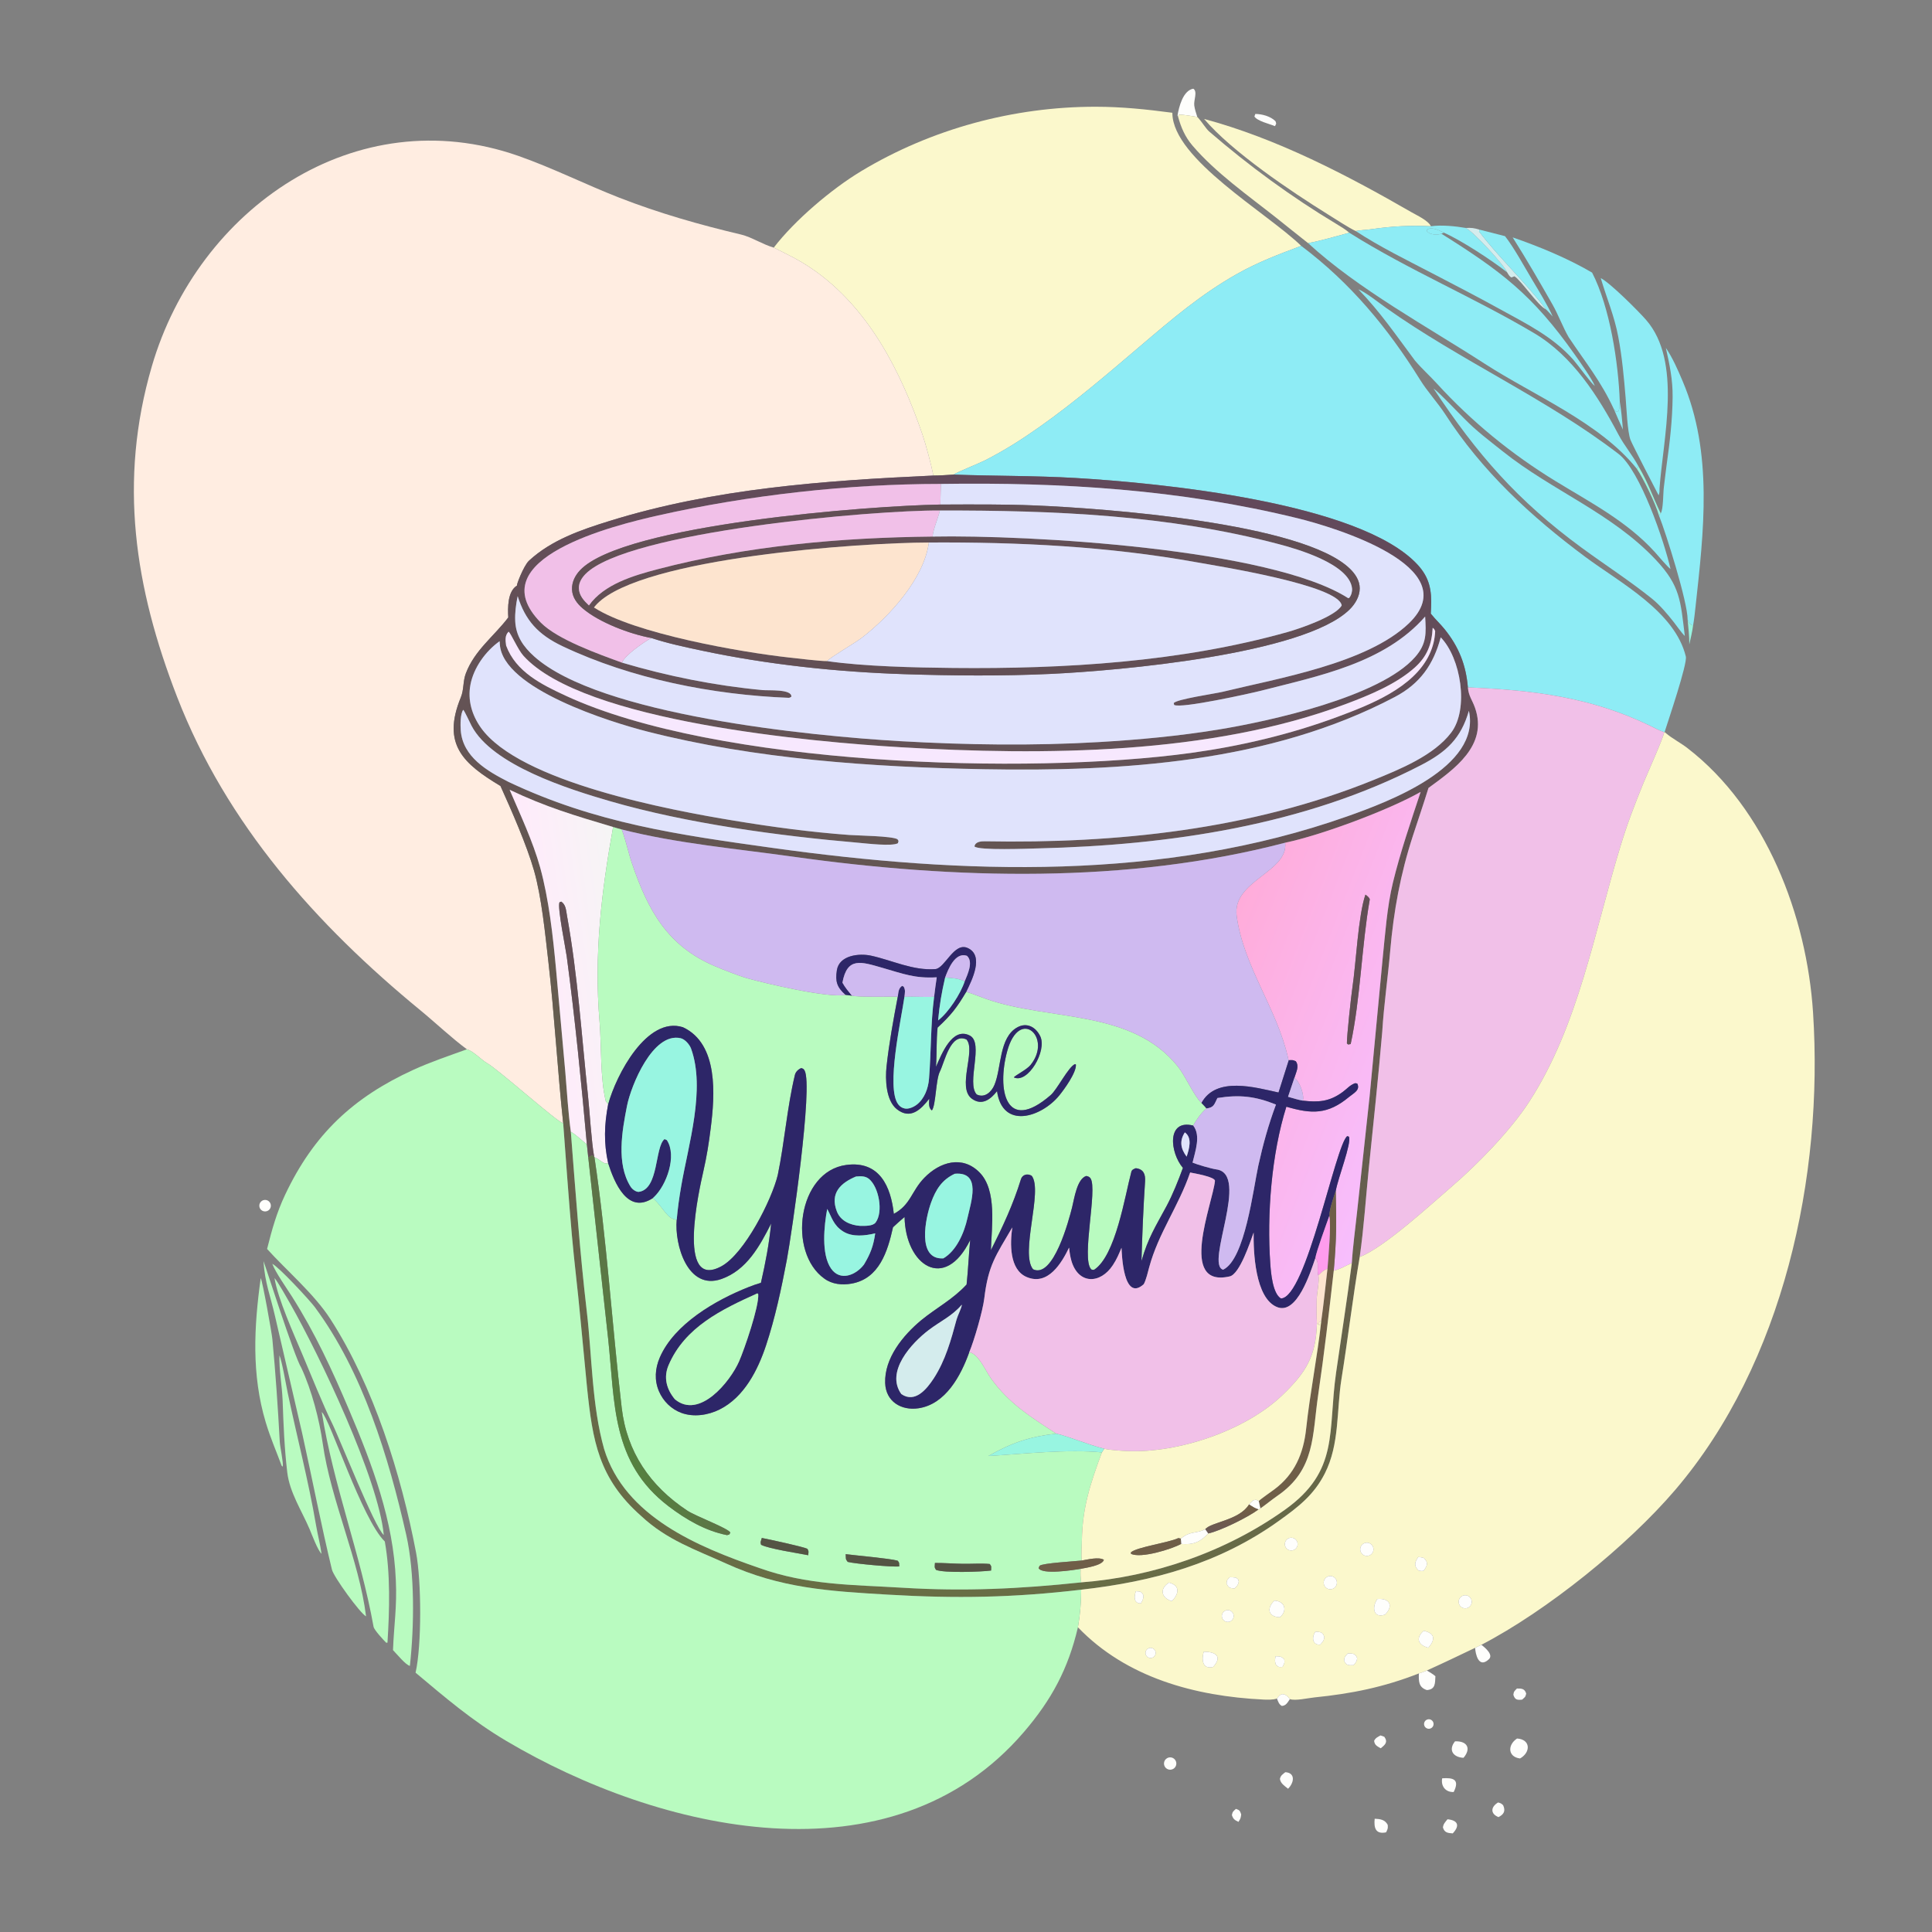 <svg width="1024" height="1024" viewBox="0 0 1024 1024" fill="none" xmlns="http://www.w3.org/2000/svg">
<rect x="0" y="0" width="1024" height="1024" fill="#808080" stroke="none"/>
<path d="M634.586 61.972C631.477 61.487 628.144 60.861 625.022 60.736C624.388 61.458 624.548 61.077 624.393 61.804L624.109 61.201C624.839 56.75 626.994 47.948 632.472 47.016C634.89 48.545 632.587 53.135 632.991 55.947C633.296 58.077 633.948 59.948 634.586 61.972Z" fill="#FEFEFC"/>
<path d="M689.67 130.319C677.728 134.794 666.899 138.859 655.741 145.142C636.72 155.852 621.135 169.154 604.645 183.191C587.361 197.903 569.925 212.869 551.399 225.964C541.555 232.921 532.75 238.539 522.004 244.038C519.266 245.439 506.831 250.435 505.362 251.548C501.757 251.784 498.325 252.031 494.712 252.05C493.658 246.551 490.695 235.508 488.892 230.237C477.434 196.749 460.213 162.782 430.198 142.329C423.118 137.506 417.654 135.027 410.119 131.234C421.218 116.745 440.793 100.137 456.444 90.722C493.714 68.301 537.189 56.561 580.638 56.574C594.509 56.578 607.616 57.945 621.376 59.766L621.381 60.194C621.884 84.434 671.6 112.801 689.67 130.319Z" fill="#FBF8CC"/>
<path d="M624.395 61.806C624.55 61.08 624.39 61.46 625.024 60.738C628.146 60.863 631.479 61.49 634.588 61.974L635.24 62.674C637.034 64.629 639.154 68.2 640.975 69.773C662.002 87.935 684.499 104.398 708.326 118.708C710.422 119.967 713.384 121.756 715.163 123.351C708.311 125.196 700.164 127.592 693.312 128.867C687.701 124.489 682.244 120.014 676.527 115.491C661.755 103.805 644.193 91.463 632.006 77.126C628.09 72.519 625.95 67.502 624.395 61.806Z" fill="#FBF8CC"/>
<path d="M675.767 66.861C672.837 65.642 666.38 64.185 664.865 61.738L665.348 60.391C668.94 60.434 673.502 61.647 676.061 64.279C676.538 65.964 676.567 65.127 675.767 66.861Z" fill="#FEFEFC"/>
<path d="M758.435 119.924C747.242 119.41 737.891 119.877 726.764 121.497C724.293 121.857 720.754 121.984 718.564 122.452C715.233 120.963 707.263 115.773 703.95 113.712C684.071 101.342 652.995 80.456 638.197 63.043C676.676 73.388 713.64 92.61 748.012 112.427C751.068 114.189 756.925 116.821 758.435 119.924Z" fill="#FBF8CC"/>
<path d="M247.479 556.153C239.32 550.158 230.795 542.034 222.85 535.51C167.688 490.21 120.075 436.869 93.928 369.526C71.331 311.33 62.691 255.064 80.481 194.127C104.874 110.577 188.425 52.409 274.712 82.62C292.87 88.986 310.227 97.751 328.211 104.766C349.342 113.009 370.807 119.116 392.859 124.336C398.379 125.67 404.406 129.644 410.12 131.235C417.655 135.028 423.119 137.507 430.199 142.33C460.214 162.783 477.435 196.75 488.893 230.238C490.696 235.509 493.659 246.552 494.713 252.051C436.891 254.707 378.589 258.854 322.971 276.15C308.108 280.772 292.265 286.157 280.373 297.182C277.522 299.825 273.35 310.764 274.075 310.332C268.982 313.363 269.09 322.203 269.403 327.322L269.388 327.281C261.69 337.382 251.58 344.611 246.923 356.865C245.284 361.176 245.965 365.441 244.258 369.591C233.911 394.739 245.89 404.919 265.265 416.592C271.058 429.432 279.241 448.025 283.07 461.502C287.072 475.59 288.975 495.098 290.647 509.691C293.896 538.051 295.468 567 298.504 595.359C295.6 594.983 264.013 566.723 258.02 563.4C255.395 561.945 250.921 557.154 247.479 556.153Z" fill="#FFEDE1"/>
<path d="M718.564 122.451C720.754 121.983 724.293 121.856 726.764 121.496C737.891 119.876 747.242 119.409 758.435 119.923C763.928 119.11 771.377 119.868 776.894 120.82C780.827 122.581 797.333 140.557 798.788 144.317C790.58 137.914 774.813 127.556 765.347 123.334C762.93 122.187 758.942 120.037 756.397 121.665L756.295 122.575C757.899 124.447 761.8 124.769 763.953 123.851C795.597 143.749 812.187 156.063 834.726 188.032C837.181 191.515 843.999 201.079 845.304 204.612C843.339 203.225 836.213 193.306 833.928 190.715C822.966 178.282 808.604 171.385 794.37 163.52C782.793 157.122 771.053 151.09 759.324 144.957C745.809 137.891 731.288 130.851 718.564 122.451Z" fill="#8EECF5"/>
<path d="M776.895 120.82C780.025 120.676 781.127 120.839 784.106 121.687L783.949 122.7C794.068 136.188 809.211 150.298 819.358 163.937C815.266 162.185 805.905 148.201 802.674 146.447L801.095 147.059C799.924 146.461 799.506 145.465 798.789 144.317C797.334 140.557 780.828 122.581 776.895 120.82Z" fill="#D4ECED"/>
<path d="M765.347 123.335L763.953 123.852C761.8 124.77 757.899 124.448 756.295 122.576L756.397 121.666C758.942 120.038 762.93 122.188 765.347 123.335Z" fill="#8EECF5"/>
<path d="M819.356 163.938C809.209 150.299 794.066 136.188 783.947 122.7L784.104 121.688L797.69 125.169C802.359 131.085 808.046 141.534 812.033 148.184C814.853 152.89 820.996 163.002 822.953 167.76C822.434 167.194 819.764 164.211 819.356 163.938Z" fill="#8EECF5"/>
<path d="M693.311 128.868C700.163 127.593 708.31 125.197 715.162 123.352C746.627 143.168 781.359 157.69 813.322 176.703C833.471 188.689 847.083 210.024 857.812 230.322C861 236.352 865.176 241.068 868.475 247.241L867.575 248.489C848.028 224.011 812.971 209.621 786.996 192.824C756.697 173.232 719.928 153.338 693.311 128.868Z" fill="#8EECF5"/>
<path d="M843.842 144.482C853.341 162.816 857.8 192.498 858.522 212.916C858.369 214.91 858.563 216.855 857.56 218.27C856.141 218.17 856.838 218.312 855.445 216.99C848.446 201.86 840.505 192.351 831.425 178.721C828.198 173.105 825.982 166.89 822.774 161.255C816.012 149.374 809.048 137.367 801.746 125.816C815.926 130.723 830.863 136.888 843.842 144.482Z" fill="#8EECF5"/>
<path d="M505.361 251.549C506.83 250.436 519.265 245.44 522.003 244.039C532.749 238.54 541.554 232.922 551.398 225.965C569.924 212.87 587.36 197.904 604.644 183.192C621.134 169.155 636.719 155.853 655.74 145.143C666.898 138.86 677.727 134.795 689.669 130.32C715.666 149.854 735.567 173.779 752.67 201.283C756.534 207.497 761.832 213.23 765.887 219.378C785.355 249.642 811.539 273.832 840.25 295.173C858.837 308.989 887.703 324.027 893.532 347.988C894.446 351.745 884.12 382.191 882.275 387.99L882.095 388.091C880.147 387.51 876.637 385.679 874.705 384.736C843.627 369.574 812.295 365.692 778.009 364.34C776.981 352.402 773.229 342.852 765.663 333.477C763.375 330.642 760.892 328.4 758.647 325.596L758.341 325.208L758.499 322.019C758.9 312.871 757.712 306.166 751.273 299.219C720.695 266.232 614.353 255.938 570.024 253.344C548.461 252.083 526.915 252.331 505.361 251.549Z" fill="#8EECF5"/>
<path d="M879.588 258.821C879.581 260.592 879.68 260.841 879.109 262.551C879.139 262.57 865.082 235.614 864.154 233.042C862.551 228.598 862.078 216.3 861.631 211.004C860.721 200.233 859.763 189.243 857.725 178.573C855.725 167.67 851.526 157.941 848.428 147.395C853.463 149.94 868.486 164.987 872.483 169.577C891.679 191.617 881.492 232.21 879.588 258.821Z" fill="#8EECF5"/>
<path d="M885.419 301.592C883.428 300.098 879.119 294.834 877.134 292.645C862.324 276.32 843.008 266.349 824.414 254.967C801.181 240.744 780.081 223.54 761.689 203.409C757.917 199.28 753.553 195.35 749.925 191.062C740.178 178.009 731.387 165.093 719.945 153.348C723.566 154.676 731.111 160.67 734.601 163.146C773.974 191.071 819.818 211.346 857.882 240.603C869.416 249.468 882.096 287.019 885.419 301.592Z" fill="#8EECF5"/>
<path d="M879.25 273.16L880.217 272.084C881.616 270.001 881.469 261.35 881.873 258.255C882.373 254.426 882.791 250.308 883.337 246.445C885.035 234.437 886.399 222.617 886.525 210.467C886.621 201.277 884.93 193.25 882.935 184.387C886.548 189.682 889.278 195.998 891.829 202.001C908.071 240.217 903.021 281.66 898.663 321.649C898.308 324.907 897.945 328.273 897.379 331.468C895.44 331.007 895.368 330.051 894.474 328.438C894.544 319.266 883.011 282.539 879.25 273.16Z" fill="#8EECF5"/>
<path d="M892.99 337.075C891.58 335.843 888.45 331.405 887.139 329.737C883.7 325.365 879.74 320.646 875.381 317.151C863.58 307.689 850.748 299.418 838.487 290.44C804.337 265.433 782.968 240.885 759.793 205.922C762.694 207.838 772.828 218.714 776.094 221.861C782.401 228.367 789.454 233.618 796.513 239.245C822.735 260.166 854.102 271.82 877.462 296.55C890.642 310.503 890.697 318.433 892.99 337.075Z" fill="#8EECF5"/>
<path d="M858.522 212.918C859.283 217.082 859.839 223.377 860.161 227.699C858.538 224.117 856.972 220.615 855.445 216.992C856.838 218.314 856.141 218.172 857.56 218.272C858.563 216.857 858.369 214.912 858.522 212.918Z" fill="#8EECF5"/>
<path d="M868.474 247.238C873.927 256.562 875.79 262.953 880.215 272.083L879.248 273.159C877.582 267.123 871.07 253.681 867.574 248.486L868.474 247.238Z" fill="#98F5E1"/>
<path d="M494.712 252.053C498.325 252.034 501.757 251.787 505.362 251.551C526.916 252.333 548.462 252.085 570.025 253.346C614.354 255.94 720.696 266.234 751.274 299.221C757.713 306.168 758.901 312.873 758.5 322.021L758.342 325.21L758.648 325.598C760.893 328.402 763.376 330.644 765.664 333.479C773.23 342.854 776.982 352.404 778.01 364.342C778.385 368.957 780.302 370.935 781.768 375.093C788.887 395.282 770.476 407.823 757.124 417.635C754.551 426.028 751.591 434.615 748.891 442.906C742.273 463.225 738.675 482.782 736.836 504.028C735.616 518.13 733.479 532.608 732.619 546.809C730.552 570.941 727.964 595.083 725.5 619.179C723.897 634.854 722.916 650.591 720.673 666.215C717.039 687.465 714.447 709.507 711.004 730.891C708.343 747.416 710.117 765.401 702.152 781.033C696.328 792.464 688.042 798.763 677.883 806.056C646.366 828.681 611.258 838.266 573.056 842.574C536.893 846.836 506.698 847.324 470.504 845.188C439.547 843.362 413.793 841.878 384.894 828.723C368.652 821.331 353.523 816.294 339.925 803.603C317.236 783.625 314.092 763.733 311.147 735.459L307.585 698.428C306.255 683.753 304.374 669.145 303.09 654.541C301.362 634.896 299.981 615.037 298.503 595.361C295.467 567.002 293.895 538.053 290.646 509.693C288.974 495.1 287.071 475.592 283.069 461.504C279.24 448.027 271.057 429.434 265.264 416.594C245.889 404.921 233.91 394.741 244.257 369.593C245.964 365.443 245.283 361.178 246.922 356.867C251.579 344.613 261.689 337.384 269.387 327.283L269.402 327.324C269.089 322.205 268.981 313.365 274.074 310.334C273.349 310.766 277.521 299.827 280.372 297.184C292.264 286.159 308.107 280.774 322.97 276.152C378.588 258.856 436.89 254.709 494.712 252.053ZM498.658 256.495C449.357 256.503 396.59 262.449 348.754 273.224C326.552 278.225 252.9 296.015 286.738 330.101C295.604 339.032 317.488 346.772 329.658 351.207C353.938 358.405 378.95 363.403 404.17 365.764C407.37 366.064 419.837 365.14 419.43 369.294C419.087 369.49 418.478 369.877 418.101 369.862C377.868 368.299 334.724 359.821 298.227 342.545C285.069 336.316 278.434 328.743 274.372 315.971C273.472 320.257 272.856 324.899 273.076 329.28C273.473 337.178 277.436 342.817 283.116 347.917C317.717 378.984 429.548 390.108 477.136 392.836C512.096 394.84 547.623 395.358 582.596 393.311C603.625 392.08 624.722 390.113 645.521 386.729C672.787 382.294 731.519 369.394 750.046 348.241C756.267 341.14 755.868 335.577 755.357 326.789C733.755 351.522 699.037 358.223 668.493 366.067C662.85 367.517 625.778 375.723 622.319 373.621L622.11 372.65C623.639 370.573 643.98 367.648 647.962 366.687C676.957 359.599 724.453 351.728 746.69 330.43C778.136 300.311 705.629 279.094 688.033 274.761C625.561 259.378 562.494 255.552 498.658 256.495ZM324.957 438.326C304.486 432.236 289.354 427.761 270.119 418.611C275.693 431.617 282.485 446.06 286.25 459.629C290.929 476.493 293.106 496.377 294.724 513.812L299.611 568.027C300.502 578.28 301.135 589.809 302.555 599.877C305.06 631.781 307.29 663.433 311.03 695.275C313.839 719.191 313.65 744.698 320.183 767.985C331.172 803.947 370.086 819.93 402.427 831.071C428.114 840.256 451.822 839.91 478.421 841.536C511.137 843.535 540.448 842.141 573.085 838.688C611.258 835.783 649.798 822.506 681.089 800.16C710.014 779.504 703.661 758.885 708.156 727.505C710.884 708.466 713.983 688.843 716.487 669.452C716.935 661.469 718.376 650.944 719.229 642.796L725.919 581.08L732.816 508.21C734.168 495.075 735.171 480.562 738.267 467.815C742.186 451.676 747.748 435.518 752.964 419.735C736.094 429.343 700.144 442.722 681.183 446.656C597.506 468.619 505.653 466.051 420.616 454.102C390.493 449.869 359.008 447.117 329.508 439.628C328.62 439.454 325.945 438.611 324.957 438.326ZM759.347 332.743C758.902 341.393 756.471 347.844 749.93 353.747C740.074 362.642 725.671 368.513 713.284 373.161C641.601 400.055 553.152 400.546 477.25 396.048C431.902 393.361 308.938 382.679 277.4 347.535C274.465 344.266 270.929 335.921 269.576 334.79C267.519 336.851 267.879 339.373 268.248 342.141C273.379 356.128 287.162 362.878 299.957 368.803C379.615 405.69 544.368 411.004 631.318 399.058C657.453 395.467 683.829 389.232 708.586 380.063C725.994 373.616 749.372 364.582 757.666 346.741C759.494 342.808 760.48 338.869 760.671 334.527C760.082 333.253 760.406 333.653 759.347 332.743ZM763.612 337.816C759.779 352.178 752.735 362.343 739.23 369.446C673.262 404.221 594.629 409.041 521.368 407.697C462.374 406.615 400.369 402.366 343.056 387.729C323.673 382.778 266.434 365.088 264.927 341.504L264.806 339.853C257.376 345.123 251.007 353.929 249.324 362.997C247.813 371.142 250.139 378.999 254.834 385.642C275.222 414.488 355.134 429.395 389.229 435C409.473 438.327 429.595 441.049 450.065 442.548C455.137 442.919 472.589 443.09 475.678 444.809L476.244 445.734L475.91 446.936C472.766 448.672 459.547 447.082 455.242 446.71C412.769 443.045 364.32 436.517 323.485 424.693C301.459 418.316 260.855 405.56 249.92 384.66C248.983 382.869 246.3 376.993 245.549 376.213C243.918 378.121 244.009 384.538 244.203 387.119C245.265 401.214 258.227 408.653 269.482 414.399C315.716 436.34 359.733 442.48 409.499 449.419C510.391 463.485 616.645 467.093 714.04 432.701C735.816 425.011 785.082 406.675 778.543 376.739C774.36 391.322 766.698 398.521 753.235 405.504C691.448 437.554 619.331 447.984 550.462 449.661C545.389 449.784 518.597 450.872 516.492 448.635C516.89 446.139 519.897 445.864 522.126 445.905C591.638 447.176 663.086 439.74 727.954 413.436C741.906 407.776 759.953 400.466 769.163 388.304C778.723 375.68 774.234 348.668 763.612 337.816Z" fill="url(#paint0_linear_2243_42750)"/>
<path d="M498.658 256.493C562.494 255.55 625.561 259.376 688.033 274.759C705.629 279.092 778.136 300.309 746.69 330.428C724.453 351.726 676.957 359.597 647.962 366.685C643.98 367.646 623.639 370.571 622.11 372.648L622.319 373.619C625.778 375.721 662.85 367.515 668.493 366.065C699.037 358.221 733.755 351.52 755.357 326.787C755.868 335.575 756.267 341.138 750.046 348.239C731.519 369.392 672.787 382.292 645.521 386.727C624.722 390.111 603.625 392.078 582.596 393.309C547.623 395.356 512.096 394.838 477.136 392.834C429.548 390.106 317.717 378.982 283.116 347.915C277.436 342.815 273.473 337.176 273.076 329.278C272.856 324.897 273.472 320.255 274.372 315.969C278.434 328.741 285.069 336.314 298.227 342.543C334.724 359.819 377.868 368.297 418.101 369.86C418.478 369.875 419.087 369.488 419.43 369.292C419.837 365.138 407.37 366.062 404.17 365.762C378.95 363.401 353.938 358.403 329.658 351.205C331.192 347.206 341.453 340.225 345.183 338.139C353.816 340.998 363.068 342.952 371.969 344.842C406.914 352.26 443.752 356.17 479.476 357.327C505.192 358.16 531.167 358.377 556.867 357.186C592.269 355.546 690.888 346.907 715.245 323.109C718.252 320.171 720.696 316.118 720.683 311.8C720.671 307.734 718.369 304.254 715.545 301.496C690.496 277.023 584.69 269.411 548.593 267.9C531.874 267.201 515.14 267.361 498.411 267.422L498.658 256.493Z" fill="#E0E3FC"/>
<path d="M329.659 351.204C317.489 346.769 295.605 339.029 286.739 330.098C252.901 296.012 326.553 278.222 348.755 273.221C396.591 262.446 449.358 256.5 498.659 256.492L498.412 267.421C462.105 267.966 330.415 277.876 307.459 302.217C304.827 305.008 303.028 308.546 303.182 312.461C303.345 316.6 305.786 319.829 308.822 322.438C317.517 329.911 333.901 336.089 345.184 338.138C341.454 340.224 331.193 347.205 329.659 351.204Z" fill="#F1C0E8"/>
<path d="M345.183 338.14C333.9 336.091 317.516 329.913 308.821 322.44C305.785 319.831 303.344 316.602 303.181 312.463C303.027 308.548 304.826 305.01 307.458 302.219C330.414 277.878 462.104 267.968 498.411 267.423C515.14 267.362 531.874 267.202 548.593 267.901C584.69 269.412 690.496 277.024 715.545 301.497C718.369 304.255 720.671 307.735 720.683 311.801C720.696 316.119 718.252 320.172 715.245 323.11C690.888 346.908 592.269 355.547 556.867 357.187C531.167 358.378 505.192 358.161 479.476 357.328C443.752 356.171 406.914 352.261 371.969 344.843C363.068 342.953 353.816 340.999 345.183 338.14ZM498.171 270.576C462.828 270.343 332.489 281.701 310.35 304.223C308.382 306.225 306.776 308.743 306.809 311.639C306.853 315.579 309.442 318.334 312.139 320.902C320.157 309.615 335.76 305.054 348.67 301.665C395.823 289.286 445.61 284.912 494.268 284.396C544.659 283.419 673.386 290.627 714.592 317.052L715.145 316.856C716.224 315.523 716.792 313.493 716.615 311.85C715.215 298.791 686.933 290.829 677.887 288.434C619.298 272.924 558.399 270.479 498.171 270.576ZM492.32 287.54C456.302 287.631 340.72 295.465 316.528 320.016C315.922 320.632 315.363 321.29 314.82 321.961C336.186 335.838 392.829 345.724 418.658 348.547C422.147 348.928 434.964 350.476 438.346 350.397C457.967 353.24 485.09 353.832 505.236 354.033C563.984 354.616 625.729 350.942 682.466 334.985C689.042 333.135 708.062 326.623 711.135 320.871C709.44 310.1 645.426 300.038 634.052 297.99C587.297 289.57 539.736 287.258 492.32 287.54Z" fill="#624F55"/>
<path d="M312.139 320.9C309.442 318.332 306.853 315.577 306.809 311.637C306.776 308.741 308.382 306.223 310.35 304.221C332.489 281.699 462.828 270.341 498.171 270.574C497.084 275.028 494.611 280.516 494.268 284.394C445.61 284.91 395.823 289.284 348.67 301.663C335.76 305.052 320.157 309.613 312.139 320.9Z" fill="#F1C0E8"/>
<path d="M498.171 270.577C558.399 270.48 619.298 272.925 677.887 288.435C686.933 290.83 715.215 298.792 716.615 311.851C716.792 313.494 716.224 315.524 715.145 316.857L714.592 317.053C673.386 290.628 544.659 283.42 494.268 284.397C494.611 280.519 497.084 275.031 498.171 270.577Z" fill="#E0E3FC"/>
<path d="M314.82 321.96C315.363 321.289 315.922 320.631 316.528 320.015C340.72 295.464 456.302 287.63 492.32 287.539C489.827 306.535 471.537 326.671 456.891 337.947C452.969 340.967 439.958 348.449 438.346 350.396C434.964 350.475 422.147 348.927 418.658 348.546C392.829 345.723 336.186 335.837 314.82 321.96Z" fill="#FDE4CF"/>
<path d="M492.32 287.538C539.736 287.256 587.297 289.568 634.052 297.988C645.426 300.036 709.44 310.098 711.135 320.869C708.062 326.621 689.042 333.133 682.466 334.983C625.729 350.94 563.984 354.614 505.236 354.031C485.09 353.83 457.967 353.238 438.346 350.395C439.958 348.448 452.969 340.966 456.891 337.946C471.537 326.67 489.827 306.534 492.32 287.538Z" fill="#E0E3FC"/>
<path d="M894.473 328.438C895.367 330.051 895.439 331.006 897.378 331.467C896.99 334.684 896.081 338.333 895.368 341.54C895.391 337.221 894.875 332.753 894.473 328.438Z" fill="#98F5E1"/>
<path d="M268.248 342.14C267.879 339.372 267.519 336.85 269.576 334.789C270.929 335.92 274.465 344.265 277.4 347.534C308.938 382.678 431.902 393.36 477.25 396.047C553.152 400.545 641.601 400.054 713.284 373.16C725.671 368.512 740.074 362.641 749.93 353.746C756.471 347.843 758.902 341.392 759.347 332.742C760.406 333.652 760.082 333.252 760.671 334.526C760.48 338.868 759.494 342.807 757.666 346.74C749.372 364.581 725.994 373.615 708.586 380.062C683.829 389.231 657.453 395.466 631.318 399.057C544.368 411.003 379.615 405.689 299.957 368.802C287.162 362.877 273.379 356.127 268.248 342.14Z" fill="#F7E8FE"/>
<path d="M264.806 339.85L264.927 341.501C266.434 365.085 323.673 382.774 343.056 387.725C400.369 402.362 462.374 406.612 521.368 407.694C594.629 409.038 673.262 404.218 739.23 369.443C752.735 362.34 759.779 352.175 763.612 337.812C774.234 348.665 778.723 375.677 769.163 388.301C759.953 400.463 741.906 407.772 727.954 413.432C663.086 439.736 591.638 447.173 522.126 445.902C519.897 445.861 516.89 446.136 516.492 448.632C518.597 450.869 545.389 449.781 550.462 449.658C619.331 447.981 691.448 437.551 753.235 405.501C766.698 398.518 774.36 391.319 778.543 376.736C785.082 406.672 735.816 425.008 714.04 432.698C616.645 467.09 510.391 463.481 409.499 449.415C359.733 442.476 315.716 436.337 269.482 414.396C258.227 408.65 245.265 401.211 244.203 387.116C244.009 384.535 243.918 378.118 245.549 376.21C246.3 376.99 248.983 382.865 249.92 384.656C260.855 405.556 301.459 418.313 323.485 424.69C364.32 436.514 412.769 443.042 455.242 446.707C459.547 447.079 472.766 448.668 475.91 446.932L476.244 445.73L475.678 444.806C472.589 443.087 455.137 442.915 450.065 442.544C429.595 441.045 409.473 438.323 389.229 434.996C355.134 429.391 275.222 414.485 254.834 385.639C250.139 378.996 247.813 371.139 249.324 362.993C251.007 353.925 257.376 345.12 264.806 339.85Z" fill="#E0E3FC"/>
<path d="M778.011 364.34C812.297 365.692 843.629 369.574 874.707 384.736C876.639 385.679 880.149 387.51 882.097 388.091C881.535 391.268 872.858 410.623 871.066 415.015C866.334 426.613 862.509 436.558 858.823 448.684C845.048 493.88 836.675 543.426 810.64 583.747C800.624 599.258 782.997 617.297 769.026 629.282C758.256 638.522 733.399 661.447 720.674 666.213C722.917 650.589 723.898 634.852 725.501 619.177C727.965 595.081 730.553 570.939 732.62 546.807C733.48 532.606 735.617 518.128 736.837 504.026C738.676 482.78 742.274 463.223 748.892 442.904C751.592 434.613 754.552 426.026 757.125 417.633C770.477 407.821 788.888 395.28 781.769 375.091C780.303 370.933 778.386 368.955 778.011 364.34Z" fill="#F1C0E8"/>
<path d="M882.096 388.089L882.276 387.988L882.845 388.491C886.135 391.345 890.903 393.795 894.393 396.519C935.982 428.575 957.646 485.409 960.961 536.761C966.558 623.459 945.328 722.405 887.904 789.682C862.75 819.152 819.876 853.755 785.161 871.787L781.849 873.381C773.328 877.463 764.892 881.508 756.275 885.393C754.769 885.997 753.602 886.518 752.032 886.958C733.323 894.263 716.501 897.666 696.588 899.677C693.307 900.009 686.369 901.607 683.663 900.56C682.399 899.026 681.73 898.189 679.761 897.896C677.662 898.679 678.364 898.34 676.79 900.261C674.821 900.99 671.802 900.905 669.64 900.801C633.456 899.054 597.004 889.233 571.322 862.492C572.554 855.461 572.965 849.703 573.056 842.57C611.258 838.262 646.366 828.677 677.883 806.052C688.042 798.759 696.328 792.46 702.152 781.029C710.117 765.397 708.343 747.412 711.004 730.887C714.447 709.503 717.039 687.461 720.673 666.211C733.398 661.445 758.255 638.52 769.025 629.28C782.996 617.295 800.623 599.256 810.639 583.745C836.674 543.424 845.047 493.878 858.822 448.682C862.508 436.556 866.333 426.611 871.065 415.013C872.857 410.621 881.534 391.266 882.096 388.089ZM682.756 815.433C681.676 816.021 680.998 817.147 680.984 818.376C680.97 819.606 681.622 820.747 682.689 821.36C683.755 821.973 685.069 821.961 686.124 821.33C687.711 820.38 688.247 818.336 687.33 816.731C686.413 815.125 684.38 814.548 682.756 815.433ZM723.227 817.875C721.4 818.561 720.48 820.603 721.177 822.426C721.875 824.249 723.924 825.156 725.742 824.446C727.543 823.743 728.44 821.718 727.748 819.912C727.057 818.106 725.038 817.196 723.227 817.875ZM751.698 825.241C749.84 827.931 749.231 829.925 751.812 832.367C753.198 832.714 753.117 832.727 754.528 832.572C756.458 829.869 757.284 828.354 754.677 825.766C753.338 825.42 753.063 825.324 751.698 825.241ZM703.359 835.793C701.775 836.687 701.137 838.644 701.891 840.3C702.644 841.956 704.539 842.761 706.254 842.154C707.504 841.711 708.397 840.602 708.563 839.286C708.729 837.971 708.139 836.674 707.038 835.935C705.937 835.196 704.514 835.141 703.359 835.793ZM651.741 835.949C650.173 837.834 650.432 837.025 650.092 839.258C651.11 841.618 651.835 841.722 654.295 841.931C655.849 840.437 656.014 840.382 656.586 838.383C656.124 836.614 656.584 837.35 655.039 836.179C653.748 836.033 653.05 835.934 651.741 835.949ZM619.592 838.79C614.317 842.167 615.583 847.002 621.122 848.644C624.724 844.936 625.851 840.446 619.592 838.79ZM602.064 843.368C601.039 846.033 600.733 849.911 604.7 849.831C605.705 847.947 605.961 847.711 606.077 845.653C605.032 843.443 604.435 843.554 602.064 843.368ZM775.058 845.869C773.38 846.695 772.657 848.703 773.424 850.41C774.191 852.117 776.173 852.91 777.906 852.203C779.082 851.723 779.903 850.64 780.046 849.377C780.189 848.115 779.632 846.875 778.593 846.144C777.554 845.413 776.198 845.307 775.058 845.869ZM729.999 847.507C726.892 852.091 728.035 857.892 734.095 855.777C738.73 851.17 736.639 846.902 729.999 847.507ZM675.44 848.363C671.236 852.358 672.131 856.989 678.326 857.191C682.474 853.843 681.164 848.578 675.44 848.363ZM649.028 853.885C647.602 854.81 647.168 856.702 648.05 858.156C648.932 859.61 650.809 860.1 652.289 859.263C653.287 858.699 653.899 857.636 653.886 856.489C653.873 855.342 653.237 854.293 652.227 853.752C651.216 853.21 649.99 853.261 649.028 853.885ZM754.589 864.353C749.987 868.375 751.8 871.949 757.054 873.347C760.721 869.133 760.842 865.71 754.589 864.353ZM697.236 864.79C695.043 867.761 695.582 872.007 699.758 871.701C701.192 870.014 701.621 869.772 701.942 867.692C701.1 864.976 700.006 865.019 697.236 864.79ZM608.211 873.93C607.069 874.789 606.795 876.39 607.585 877.581C608.374 878.772 609.955 879.142 611.191 878.425C612.06 877.921 612.578 876.978 612.536 875.975C612.494 874.972 611.899 874.075 610.991 873.646C610.084 873.216 609.013 873.326 608.211 873.93ZM638.017 875.445C636.735 879.537 637.279 884.997 642.963 883.527C648.31 877.699 643.886 875.427 638.017 875.445ZM714.378 876.362C712.882 877.944 712.652 878.025 712.378 880.074C713.33 882.753 714.764 882.72 717.461 882.575C718.577 881.144 719.092 880.741 719.337 878.933C718.488 876.344 716.931 876.319 714.378 876.362ZM676.09 877.85C675.728 880.003 675.61 880.188 676.206 882.216C677.566 883.594 677.621 883.695 679.753 883.522C680.626 881.795 681.031 881.387 680.678 879.488C679.178 877.855 678.229 877.899 676.09 877.85Z" fill="#FBF8CC"/>
<path d="M270.119 418.609C289.354 427.759 304.486 432.234 324.957 438.324C318.706 473.034 314.786 506.054 317.784 541.537C318.849 554.138 318.019 571.294 321.117 583.834C321.014 583.418 322.365 585.436 322.324 585.377C320.266 596.24 319.956 605.658 322.339 616.548C319.828 617.297 318.547 614.828 315.064 613.334L314.915 613.012C313.508 605.676 312.498 588.597 311.615 580.381C308.203 548.626 306.254 517.06 300.546 485.494C299.976 482.344 299.967 479.615 297.484 477.879L296.556 478.214C295.311 480.778 299.807 502.649 300.384 506.967C304.758 539.694 308.101 573.619 311.058 606.556C308.454 604.506 305.228 601.342 302.555 599.875C301.135 589.807 300.502 578.278 299.611 568.025L294.724 513.81C293.106 496.375 290.929 476.491 286.25 459.627C282.485 446.058 275.693 431.615 270.119 418.609Z" fill="url(#paint1_linear_2243_42750)"/>
<path d="M681.184 446.655C700.145 442.721 736.095 429.342 752.965 419.734C747.749 435.517 742.187 451.675 738.268 467.814C735.172 480.561 734.169 495.074 732.817 508.209L725.92 581.079L719.23 642.795C718.377 650.943 716.936 661.468 716.488 669.451C713.13 670.861 710.296 672.791 706.92 673.467C708.45 655.953 708.34 648.597 707.983 631.205C709.148 624.342 716.448 605.974 714.966 602.466L714.065 602.169C707.876 606.656 692.337 688.05 678.92 688.201C674.506 685.617 673.606 674.489 673.276 669.748C671.451 643.492 673.912 611.713 681.799 586.577C695.173 590.487 703.688 590.846 715.05 581.386C717.442 579.394 721.147 577.778 719.36 574.282L718.225 574.112C715.298 575.237 714.139 576.946 711.667 578.765C704.575 583.986 698.674 584.304 690.542 583.367C691.397 580.215 688.851 573.199 686.065 571.251C686.989 568.102 688.739 565.297 686.826 562.495C685.086 561.71 684.947 561.849 683.078 561.932C682.792 561.373 682.927 561.724 682.788 561.092C676.947 534.644 659.129 512.438 655.469 485.511C652.918 466.735 682.826 462.41 681.184 446.655ZM723.7 474.188C719.846 485.379 718.737 510.567 716.82 523.272C716.124 527.887 713.803 549.37 713.885 553.015L714.512 553.607L715.886 553.373C721.057 529.624 721.711 501.054 725.989 476.807C726.13 476.01 724.357 474.56 723.7 474.188Z" fill="url(#paint2_linear_2243_42750)"/>
<path d="M324.957 438.324C325.945 438.609 328.62 439.452 329.508 439.626L329.717 440.162C331.746 445.517 333.094 452.104 334.973 457.622C343.439 482.476 353.773 501.451 378.949 512.108C383.543 514.052 391.625 517.258 396.279 518.561C406.109 521.313 438.951 529.08 448.151 527.298L451.539 527.739C454.958 528.541 471.351 528.188 475.842 528.245C473.526 540.4 471.233 552.872 469.891 565.186C469.149 572.001 469.514 583.328 475.381 587.927C482.552 593.549 488.071 588.106 492.524 582.357C492.447 584.504 492 587.178 493.919 588.549C496.053 585.866 495.932 572.394 498.132 567.996C500.68 562.899 503.745 547.109 512.223 550.922C517.461 556.607 506.999 576.452 515.115 582.35C520.415 586.201 525.03 582.736 528.441 578.332C531.369 598.893 552.015 592.073 561.322 580.747C564.092 577.377 570.577 568.409 570.251 564.245L569.802 563.983C566.271 565.398 560.318 577.499 556.868 580.435C532.874 601.225 528.313 577.32 533.852 557.105C540.297 533.587 557.954 549.881 546.249 564.425C544.163 567.018 537.805 570.099 537.389 571.048C544.746 574.527 555.15 556.915 551.309 549.136C548.832 544.119 544.084 541.874 539.296 544.455C529.374 549.802 530.882 566.136 527.049 575.074C525.484 578.842 521.779 582.148 517.653 580.072C512.078 573.987 521.651 552.786 514.009 548.861C504.704 544.081 499.04 558.789 496.089 565.429C496.579 558.47 496.219 551.708 496.94 544.658C504.2 537.882 507.061 534.202 512.141 525.676C515.756 526.765 519.278 528.248 522.869 529.511C556.421 541.313 599.966 534.641 624.448 565.469C628.324 570.349 632.897 580.931 636.809 584.594C637.584 585.416 638.825 586.632 639.441 587.51C636.952 589.478 633.884 593.727 632.438 596.57C618.218 593.007 620.07 610.937 626.968 619.004C624.681 625.324 621.513 633.262 618.342 639.161C612.388 650.239 608.493 656.102 605.011 668.362C605.397 654.267 605.982 640.177 606.913 626.096C607.161 622.342 606.063 619.622 601.998 619.177C601.059 619.536 599.955 619.901 599.654 621.017C596.237 633.659 591.393 665.557 579.871 673.032C579.144 673.012 578.749 673.207 578.227 672.607C573.125 666.756 581.752 630.544 578.052 624.632C577.46 623.687 576.766 623.543 575.78 623.276C570.81 624.794 569.406 635.255 568.252 639.856C566.581 646.524 558.329 677.869 547.556 672.75C540.536 664.233 552.912 631.072 546.845 623.209C544.631 621.812 541.875 622.549 541.118 625.004C536.993 638.377 531.505 650.125 525.211 662.583C525.567 650.19 528.517 630.96 519.231 621.472C510.1 612.143 498.095 615.829 489.897 624.277C482.996 631.388 482.751 638.531 473.743 643.367C472.203 629.003 466.233 615.09 448.549 617.443C422.751 620.874 417.296 663.786 436.959 677.71C441.081 680.718 446.329 681.218 451.269 680.353C466.117 677.753 470.494 663.092 473.317 650.476C475.394 648.548 477.255 646.849 479.435 645.027C479.902 670.558 500.652 684.884 514.212 657.259C513.436 665.105 513.16 673.084 512.311 680.821C505.06 688.704 496.411 693.088 488.221 699.773C478.618 707.782 468.698 719.845 469.157 733.045C469.497 742.861 477.683 747.746 486.778 746.417C501.236 744.305 509.332 728.999 513.715 716.733C518.635 717.433 522.224 726.377 525.381 730.76C534.981 744.087 546.526 751.108 559.841 759.851C545.858 761.437 536.255 764.634 523.845 771.713C541.916 770.615 566.106 767.988 584.019 769.803C578.031 786.066 573.705 798.698 573.416 816.452C573.362 819.747 573.016 823.88 573.321 827.119C569.581 827.548 552.448 828.477 550.99 829.918L550.487 831.132C552.254 834.74 568.712 832.227 572.758 831.512C572.642 834.659 572.65 835.533 573.085 838.686C540.448 842.139 511.137 843.533 478.421 841.534C451.822 839.908 428.114 840.254 402.427 831.069C370.086 819.928 331.172 803.945 320.183 767.983C313.65 744.696 313.839 719.189 311.03 695.273C307.29 663.431 305.06 631.779 302.555 599.875C305.228 601.342 308.454 604.506 311.058 606.556C311.322 608.855 311.572 611.112 311.784 613.419L322.339 709.608C325.993 743.711 323.92 775.234 354.422 798.405C363.643 805.409 373.896 811.382 385.362 813.657L386.547 813.313L387.091 812.309C386.038 810.019 368.849 803.682 364.346 800.706C344.577 787.64 332.252 769.62 329.507 746.105C324.377 702.157 321.623 656.944 315.064 613.334C318.547 614.828 319.828 617.297 322.339 616.548C325.611 626.736 332.587 643.841 346.024 635.023L346.681 635.627C351.854 640.421 353.517 646.033 358.667 646.531C357.443 659.665 364.461 684.15 382.325 677.918C395.732 673.241 402.692 660.438 408.728 648.495C407.546 659.851 405.821 668.811 403.306 679.915C401.065 680.559 398.834 681.361 396.668 682.219C379.34 689.079 357.35 701.74 349.688 719.547C347.196 725.337 346.754 731.564 349.276 737.433C351.524 742.667 355.821 746.923 361.196 748.879C367.677 751.237 375.281 750.098 381.364 747.071C394.349 740.61 401.649 726.238 406.016 713.083C410.832 698.577 414.184 682.815 417.025 667.796C419.595 654.214 431.038 575.652 426.458 567.425C425.923 566.463 425.669 566.431 424.683 566.108C423.184 566.701 421.718 568.053 421.321 569.709C417.099 587.314 415.909 605.038 412.239 622.754C409.003 636.153 394.501 664.593 382.325 671.175C358.191 684.222 370.891 629.267 372.693 621.276C374.713 612.323 375.599 606.547 376.691 597.946C378.887 580.657 380.944 553.294 361.966 544.45C342.921 538.421 326.539 569.729 322.324 585.377C322.365 585.436 321.014 583.418 321.117 583.834C318.019 571.294 318.849 554.138 317.784 541.537C314.786 506.054 318.706 473.034 324.957 438.324ZM403.775 815.154C403.251 817.116 402.886 817.168 403.386 818.781C407.849 820.97 422.673 823.156 428.381 824.305C428.504 822.196 428.796 822.533 427.962 820.917C425.94 819.855 407.214 815.791 403.775 815.154ZM448.226 823.733C448.428 826.282 448.004 826.171 449.302 827.836C453.027 828.824 473.435 830.695 476.627 830.223C476.477 828.176 476.828 828.411 475.748 827.186C471.091 825.951 454.171 824.508 448.226 823.733ZM495.532 828.397C495.467 830.634 495.119 830.446 496.08 832.048C500.214 833.81 520.168 833.109 525.301 832.414C525.317 830.115 525.672 830.493 524.595 828.947C520.415 828.542 514.866 828.904 510.504 828.852C505.65 828.794 500.276 828.36 495.532 828.397Z" fill="#B9FBC0"/>
<path d="M329.508 439.625C359.008 447.114 390.493 449.866 420.616 454.099C505.653 466.048 597.506 468.616 681.183 446.653C682.825 462.408 652.917 466.733 655.468 485.509C659.128 512.436 676.946 534.642 682.787 561.09C682.926 561.722 682.791 561.371 683.077 561.93L677.642 579.049C665.409 576.387 644.574 570.293 636.809 584.593C632.897 580.93 628.324 570.348 624.448 565.468C599.966 534.64 556.421 541.312 522.869 529.51C519.278 528.247 515.756 526.764 512.141 525.675C514.975 519.767 521.816 506.565 512.976 502.499C505.708 499.056 500.854 513.202 495.76 513.639C483.914 514.537 472.949 508.991 461.667 506.527C455.382 505.154 444.803 506.268 443.562 514.235C442.628 520.23 443.6 523.249 448.151 527.297C438.951 529.079 406.109 521.312 396.279 518.56C391.625 517.257 383.543 514.051 378.949 512.107C353.773 501.45 343.439 482.475 334.973 457.621C333.094 452.103 331.746 445.516 329.717 440.161L329.508 439.625Z" fill="#CFBAF0"/>
<path d="M715.886 553.372L714.512 553.607L713.885 553.014C713.803 549.369 716.124 527.886 716.82 523.271C718.737 510.566 719.846 485.378 723.7 474.188C724.357 474.56 726.13 476.009 725.989 476.806C721.711 501.053 721.057 529.623 715.886 553.372Z" fill="#624F55"/>
<path d="M311.059 606.556C308.102 573.619 304.759 539.694 300.385 506.967C299.808 502.649 295.312 480.778 296.557 478.214L297.485 477.879C299.968 479.615 299.977 482.344 300.547 485.494C306.255 517.06 308.204 548.626 311.616 580.381C312.499 588.597 313.509 605.676 314.916 613.012C314.651 612.792 314.09 612.528 313.76 612.351L311.785 613.419C311.573 611.112 311.323 608.855 311.059 606.556Z" fill="#624F55"/>
<path d="M512.141 525.676C507.061 534.202 504.2 537.882 496.94 544.658C496.219 551.708 496.579 558.47 496.089 565.429C499.04 558.789 504.704 544.081 514.009 548.861C521.651 552.786 512.078 573.987 517.653 580.072C521.779 582.148 525.484 578.842 527.049 575.074C530.882 566.136 529.374 549.802 539.296 544.455C544.084 541.874 548.832 544.119 551.309 549.136C555.15 556.915 544.746 574.527 537.389 571.048C537.805 570.099 544.163 567.018 546.249 564.425C557.954 549.881 540.297 533.587 533.852 557.105C528.313 577.32 532.874 601.225 556.868 580.435C560.318 577.499 566.271 565.398 569.802 563.983L570.251 564.245C570.577 568.409 564.092 577.377 561.322 580.747C552.015 592.073 531.369 598.893 528.441 578.332C525.03 582.736 520.415 586.201 515.115 582.35C506.999 576.452 517.461 556.607 512.223 550.922C503.745 547.109 500.68 562.899 498.132 567.996C495.932 572.394 496.053 585.866 493.919 588.549C492 587.178 492.447 584.504 492.524 582.357C488.071 588.106 482.552 593.549 475.381 587.927C469.514 583.328 469.149 572.001 469.891 565.186C471.233 552.872 473.526 540.4 475.842 528.245C476.2 525.977 476.123 523.874 478.134 522.527L478.986 522.947C479.994 524.876 479.599 526.052 479.372 528.341C477.707 540.123 469.47 576.558 476.073 585.31C476.981 586.514 478.073 587.232 479.572 587.538C481.665 587.964 484.353 586.703 485.954 585.452C490.001 582.289 491.986 576.845 492.388 571.873C493.566 557.317 493.204 542.824 495.106 528.289C495.498 524.812 495.985 521.454 496.493 517.993C484.804 518.681 478.607 516.091 467.691 512.971C456.366 509.734 449.043 507.045 446.507 520.822C447.97 523.494 449.637 525.377 451.539 527.739L448.151 527.298C443.6 523.25 442.628 520.231 443.562 514.236C444.803 506.269 455.382 505.155 461.667 506.528C472.949 508.992 483.914 514.538 495.76 513.64C500.854 513.203 505.708 499.057 512.976 502.5C521.816 506.566 514.975 519.768 512.141 525.676ZM511.276 520.195C512.813 516.462 516.049 509.779 512.491 506.589C506.17 504.456 502.554 513.772 500.936 518.088C499.082 526.159 497.995 532.421 497.215 540.831C502.686 536.727 509.228 526.553 511.276 520.195Z" fill="#2D2668"/>
<path d="M500.936 518.089C502.554 513.773 506.17 504.457 512.491 506.59C516.049 509.78 512.813 516.463 511.276 520.196C508.117 518.46 504.518 518.422 500.936 518.089Z" fill="#CFBAF0"/>
<path d="M451.54 527.741C449.638 525.379 447.971 523.496 446.508 520.824C449.044 507.047 456.367 509.736 467.692 512.973C478.608 516.093 484.805 518.683 496.494 517.995C495.986 521.456 495.499 524.814 495.107 528.291C490.551 528.598 484.514 528.119 479.373 528.343C479.6 526.054 479.995 524.878 478.987 522.949L478.135 522.529C476.124 523.876 476.201 525.979 475.843 528.247C471.352 528.19 454.959 528.543 451.54 527.741Z" fill="#CFBAF0"/>
<path d="M500.936 518.09C504.518 518.423 508.117 518.461 511.276 520.197C509.228 526.555 502.686 536.729 497.215 540.833C497.995 532.423 499.082 526.161 500.936 518.09Z" fill="#98F5E1"/>
<path d="M479.372 528.339C484.513 528.115 490.55 528.594 495.106 528.287C493.204 542.822 493.566 557.315 492.388 571.871C491.986 576.843 490.001 582.287 485.954 585.45C484.353 586.701 481.665 587.962 479.572 587.536C478.073 587.23 476.981 586.512 476.073 585.308C469.47 576.556 477.707 540.121 479.372 528.339Z" fill="#98F5E1"/>
<path d="M322.324 585.375C326.539 569.727 342.921 538.419 361.966 544.448C380.944 553.292 378.887 580.655 376.691 597.944C375.599 606.545 374.713 612.321 372.693 621.274C370.891 629.265 358.191 684.22 382.325 671.173C394.501 664.591 409.003 636.151 412.239 622.752C415.909 605.036 417.099 587.312 421.321 569.707C421.718 568.051 423.184 566.699 424.683 566.106C425.669 566.429 425.923 566.461 426.458 567.423C431.038 575.65 419.595 654.212 417.025 667.794C414.184 682.813 410.832 698.575 406.016 713.081C401.649 726.236 394.349 740.608 381.364 747.069C375.281 750.096 367.677 751.235 361.196 748.877C355.821 746.921 351.524 742.665 349.276 737.431C346.754 731.562 347.196 725.335 349.688 719.545C357.35 701.738 379.34 689.077 396.668 682.217C398.834 681.359 401.065 680.557 403.306 679.913C405.821 668.809 407.546 659.849 408.728 648.493C402.692 660.436 395.732 673.239 382.325 677.916C364.461 684.148 357.443 659.663 358.667 646.529C359.251 640.121 359.908 635.318 361.072 628.542C364.804 606.813 374.064 577.281 366.269 555.757C365.483 553.619 363.049 550.791 360.748 550.271C345.994 546.943 334.443 575.413 332.336 586.086C329.694 599.47 326.609 616.724 334.159 628.848C335.016 630.224 336.753 631.628 338.415 631.727C349.326 630.505 346.944 608.036 352.207 603.737L353.447 604.289C358.925 612.527 353.294 628.287 346.537 634.554L346.024 635.021C332.587 643.839 325.611 626.734 322.339 616.546C319.956 605.656 320.266 596.238 322.324 585.375ZM401.444 685.502C382.608 693.998 362.98 703.351 354.348 723.6C351.549 730.167 353.341 736.428 357.73 741.67C370.756 752.465 387.035 732.234 391.73 721.543C394.545 715.133 402.37 692.39 401.88 685.94L401.444 685.502Z" fill="#2D2668"/>
<path d="M346.025 635.023L346.538 634.556C353.295 628.289 358.926 612.529 353.448 604.291L352.208 603.739C346.945 608.038 349.327 630.507 338.416 631.729C336.754 631.63 335.017 630.226 334.16 628.85C326.61 616.726 329.695 599.472 332.337 586.088C334.444 575.415 345.995 546.945 360.749 550.273C363.05 550.793 365.484 553.621 366.27 555.759C374.065 577.283 364.805 606.815 361.073 628.544C359.909 635.32 359.252 640.123 358.668 646.531C353.518 646.033 351.855 640.421 346.682 635.627L346.025 635.023Z" fill="#98F5E1"/>
<path d="M247.479 556.152C250.921 557.153 255.395 561.944 258.02 563.399C264.013 566.722 295.6 594.982 298.504 595.358C299.982 615.034 301.363 634.893 303.091 654.538C304.375 669.142 306.256 683.75 307.586 698.425L311.148 735.456C314.093 763.73 317.237 783.622 339.926 803.6C353.524 816.291 368.653 821.328 384.895 828.72C413.794 841.875 439.548 843.359 470.505 845.185C506.699 847.321 536.894 846.833 573.057 842.571C572.966 849.704 572.555 855.462 571.323 862.493C566.222 884.357 557.431 900.828 542.706 917.994C472.526 999.808 349.14 970.596 268.337 922.725C250.312 912.047 235.92 899.711 220.26 886.56C223.557 872.096 223.398 838.056 220.521 822.918C212.668 781.596 198.028 734.722 175.14 699.178C166.532 685.81 151.751 673.272 141.559 661.976C144.15 651.692 146.586 642.824 151.159 633.165C166.199 601.395 186.987 581.689 219.12 567.014C228.273 562.834 238.045 559.558 247.479 556.152Z" fill="#B9FBC0"/>
<path d="M683.077 561.933C684.946 561.85 685.085 561.711 686.825 562.496C688.738 565.298 686.988 568.103 686.064 571.252L682.687 581.318C685.086 581.996 688.135 582.966 690.541 583.368C698.673 584.305 704.574 583.987 711.666 578.766C714.138 576.947 715.297 575.238 718.224 574.113L719.359 574.283C721.146 577.779 717.441 579.395 715.049 581.387C703.687 590.847 695.172 590.488 681.798 586.578C673.911 611.714 671.45 643.493 673.275 669.749C673.605 674.49 674.505 685.618 678.919 688.202C692.336 688.051 707.875 606.657 714.064 602.17L714.965 602.467C716.447 605.975 709.147 624.343 707.982 631.206C706.89 634.439 704.561 641.149 704.565 644.438C702.933 649.047 697.716 663.181 697.146 666.857C694.471 674.608 687.478 696.818 677.03 692.842C665.05 688.283 664.297 662.861 664.457 653.281C662.69 658.153 657.111 675.286 651.804 676.511C624.215 682.884 642.74 637.835 643.952 625.939C644.174 623.762 632.835 621.865 630.808 621.454C624.615 639.494 614.021 653.484 609.087 671.705C608.51 673.836 607.456 678.469 606.202 680.659C595.329 690.447 594.568 664.321 594.425 661.361C592.936 664.862 591.934 667.365 589.856 670.528C583.153 680.729 571.554 680.8 567.876 668.285C567.216 666.041 566.869 663.623 566.631 661.264C562.798 669.182 555.512 681.783 544.065 676.815C534.97 672.868 535.296 659.151 536.523 650.567C527.783 665.56 523.801 670.498 521.689 688.195C520.893 694.866 516.307 710.582 513.715 716.735C509.332 729.001 501.236 744.307 486.778 746.419C477.683 747.748 469.497 742.863 469.157 733.047C468.698 719.847 478.618 707.784 488.221 699.775C496.411 693.09 505.06 688.706 512.311 680.823C513.16 673.086 513.436 665.107 514.212 657.261C500.652 684.886 479.902 670.56 479.435 645.029C477.255 646.851 475.394 648.55 473.317 650.478C470.494 663.094 466.117 677.755 451.269 680.355C446.329 681.22 441.081 680.72 436.959 677.712C417.296 663.788 422.751 620.876 448.549 617.445C466.233 615.092 472.203 629.005 473.743 643.369C482.751 638.533 482.996 631.39 489.897 624.279C498.095 615.831 510.1 612.145 519.231 621.474C528.517 630.962 525.567 650.192 525.211 662.585C531.505 650.127 536.993 638.379 541.118 625.006C541.875 622.551 544.631 621.814 546.845 623.211C552.912 631.074 540.536 664.235 547.556 672.752C558.329 677.871 566.581 646.526 568.252 639.858C569.406 635.257 570.81 624.796 575.78 623.278C576.766 623.545 577.46 623.689 578.052 624.634C581.752 630.546 573.125 666.758 578.227 672.609C578.749 673.209 579.144 673.014 579.871 673.034C591.393 665.559 596.237 633.661 599.654 621.019C599.955 619.903 601.059 619.538 601.998 619.179C606.063 619.624 607.161 622.344 606.913 626.098C605.982 640.179 605.397 654.269 605.011 668.364C608.493 656.104 612.388 650.241 618.342 639.163C621.513 633.264 624.681 625.326 626.968 619.006C620.07 610.939 618.218 593.009 632.438 596.572C636.57 601.879 633.524 610.088 632.082 616.216C634.237 617.153 642.021 619.449 644.691 619.805C662.708 622.207 638.555 670.28 648.288 672.967C659.926 667.46 664.252 629.918 666.95 617.734C669.463 606.388 672.218 596.402 676.286 585.439C665.311 581.051 657.021 580.081 645.251 581.974C643.537 585.394 643.481 586.984 639.441 587.512C638.825 586.634 637.584 585.418 636.809 584.596C644.574 570.296 665.409 576.39 677.642 579.052L683.077 561.933ZM627.992 600.194C625.025 604.794 625.797 608.816 628.936 613.046C630.312 608.906 632.036 603.073 627.992 600.194ZM506.061 622.118C499.232 625.296 495.968 630.533 493.482 637.404C490.576 645.433 485.741 667.81 499.998 666.963C506.996 662.914 511.079 653.287 512.752 645.666C514.6 637.251 520.405 620.88 506.061 622.118ZM453.671 623.586C445.644 626.945 439.789 632.309 443.555 642.071C445.517 647.156 450.732 649.385 455.957 649.746C458.403 649.733 462.614 649.963 464.125 647.912C468.243 642.325 465.828 629.24 460.635 624.898C458.561 623.163 456.079 623.416 453.671 623.586ZM438.441 640.762C436.785 649.58 435.176 664.731 440.49 672.37C445.315 679.305 453.661 675.855 457.923 670.233C461.375 664.469 462.922 660.39 463.881 653.697C458.502 654.977 451.887 655.798 446.979 652.753C441.675 649.463 440.922 645.238 438.441 640.762ZM509.792 691.504C504.526 697.639 498.571 700.146 492.284 704.908C483.175 711.807 469.161 727.004 477.728 738.891C484.979 743.845 491.138 736.321 494.837 730.669C501.095 721.109 504.075 710.19 507.02 699.293C507.565 697.278 509.735 693.125 509.792 691.504Z" fill="#2D2668"/>
<path d="M682.688 581.316L686.065 571.25C688.851 573.198 691.397 580.214 690.542 583.366C688.136 582.964 685.086 581.994 682.688 581.316Z" fill="#CFBAF0"/>
<path d="M632.438 596.568C633.884 593.725 636.952 589.476 639.441 587.508C643.481 586.98 643.537 585.39 645.251 581.97C657.021 580.077 665.311 581.047 676.286 585.435C672.218 596.398 669.463 606.384 666.95 617.73C664.252 629.914 659.926 667.456 648.288 672.963C638.555 670.276 662.708 622.203 644.691 619.801C642.021 619.445 634.237 617.149 632.082 616.212C633.524 610.084 636.57 601.875 632.438 596.568Z" fill="#CFBAF0"/>
<path d="M628.935 613.043C625.796 608.813 625.024 604.791 627.991 600.191C632.035 603.07 630.311 608.903 628.935 613.043Z" fill="#E0E3FC"/>
<path d="M311.783 613.42L313.758 612.352C314.088 612.529 314.649 612.793 314.914 613.013L315.063 613.335C321.622 656.945 324.376 702.158 329.506 746.106C332.251 769.621 344.576 787.641 364.345 800.707C368.848 803.683 386.037 810.02 387.09 812.31L386.546 813.314L385.361 813.658C373.895 811.383 363.642 805.41 354.421 798.406C323.919 775.235 325.992 743.712 322.338 709.609L311.783 613.42Z" fill="url(#paint3_linear_2243_42750)"/>
<path d="M697.146 666.856C699.551 669.281 697.679 672.772 698.753 676.069C699.525 678.598 697.799 685.757 697.868 689.489C697.939 693.333 697.708 697.545 698.007 701.494C697.473 718.786 692.275 727.425 679.633 739.517C659.904 758.385 624.347 770.303 597.36 769.087C594.233 768.946 588.318 768.597 585.287 767.873C576.812 765.772 565.971 761.181 559.841 759.852C546.526 751.109 534.981 744.088 525.381 730.761C522.224 726.378 518.635 717.434 513.715 716.734C516.307 710.581 520.893 694.865 521.689 688.194C523.801 670.497 527.783 665.559 536.523 650.566C535.296 659.15 534.97 672.867 544.065 676.814C555.512 681.782 562.798 669.181 566.631 661.263C566.869 663.622 567.216 666.04 567.876 668.284C571.554 680.799 583.153 680.728 589.856 670.527C591.934 667.364 592.936 664.861 594.425 661.36C594.568 664.32 595.329 690.446 606.202 680.658C607.456 678.468 608.51 673.835 609.087 671.704C614.021 653.483 624.615 639.493 630.808 621.453C632.835 621.864 644.174 623.761 643.952 625.938C642.74 637.834 624.215 682.883 651.804 676.51C657.111 675.285 662.69 658.152 664.457 653.28C664.297 662.86 665.05 688.282 677.03 692.841C687.478 696.817 694.471 674.607 697.146 666.856Z" fill="#F1C0E8"/>
<path d="M499.999 666.962C485.742 667.809 490.577 645.432 493.483 637.403C495.969 630.532 499.233 625.295 506.062 622.117C520.406 620.879 514.601 637.25 512.753 645.665C511.08 653.286 506.997 662.913 499.999 666.962Z" fill="#98F5E1"/>
<path d="M455.958 649.746C450.733 649.385 445.518 647.156 443.556 642.071C439.79 632.309 445.645 626.945 453.672 623.586C456.08 623.416 458.562 623.163 460.636 624.898C465.829 629.24 468.244 642.325 464.126 647.912C462.615 649.963 458.404 649.733 455.958 649.746Z" fill="#98F5E1"/>
<path d="M704.566 644.435C704.562 641.146 706.891 634.436 707.983 631.203C708.34 648.595 708.45 655.951 706.92 673.465C704.427 695.47 701.884 717.468 698.685 739.148C695.462 760.986 697.234 778.921 677.048 792.815C674.215 794.765 671.026 797.414 668.037 799.497L667.168 795.567C668.392 794.336 673.929 790.538 675.514 789.336C686.245 781.314 690.888 770.334 692.29 757.216C694.324 738.174 698.261 719.064 700.304 700.022C701.585 691.105 702.538 681.408 703.596 672.407C704.077 666.189 705.583 649.878 704.566 644.435Z" fill="#6F5E48"/>
<path d="M142.138 641.622C141.197 642.22 140.006 642.258 139.028 641.723C138.051 641.188 137.442 640.163 137.438 639.048C137.435 637.934 138.039 636.906 139.013 636.365C140.46 635.562 142.283 636.055 143.128 637.477C143.973 638.899 143.535 640.735 142.138 641.622Z" fill="#FEFEFC"/>
<path d="M457.923 670.233C453.661 675.855 445.315 679.305 440.49 672.37C435.176 664.731 436.786 649.58 438.442 640.762C440.923 645.238 441.675 649.463 446.979 652.753C451.887 655.798 458.503 654.977 463.882 653.697C462.923 660.39 461.375 664.469 457.923 670.233Z" fill="#98F5E1"/>
<path d="M704.565 644.438C705.582 649.88 704.076 666.192 703.595 672.41C701.082 673.545 700.693 674.078 698.753 676.07C697.679 672.773 699.551 669.282 697.146 666.857C697.716 663.181 702.933 649.047 704.565 644.438Z" fill="#FE9CED"/>
<path d="M194.021 856.701C190.811 855.037 176.865 835.76 175.942 831.96C170.178 808.234 165.458 783.557 160.165 759.684L145.795 697.726C143.161 686.131 140.487 680.391 139.633 668.398C140.023 668.745 156.076 719.469 159.694 724.953C165.221 736.858 169.273 752.449 171.066 765.115C175.353 795.402 190.353 826.883 194.021 856.701Z" fill="#B9FBC0"/>
<path d="M706.92 673.465C710.296 672.789 713.13 670.859 716.488 669.449C713.984 688.84 710.885 708.463 708.157 727.502C703.662 758.882 710.015 779.501 681.09 800.157C649.799 822.503 611.259 835.78 573.086 838.685C572.651 835.532 572.643 834.658 572.759 831.511C575.365 831.004 584.399 829.735 585.078 826.711C582.371 825.095 576.56 826.562 573.322 827.118C573.017 823.879 573.363 819.746 573.417 816.451C573.706 798.697 578.032 786.065 584.02 769.802L585.288 767.871C588.319 768.595 594.234 768.944 597.361 769.085C624.348 770.301 659.905 758.383 679.634 739.515C692.276 727.423 697.474 718.784 698.008 701.492C698.922 701.968 698.481 701.676 699.324 702.378L699.417 702.241C698.953 701.447 699.154 701.794 699.173 700.65L700.304 700.022C698.261 719.064 694.324 738.174 692.29 757.216C690.888 770.334 686.245 781.314 675.514 789.336C673.929 790.538 668.392 794.336 667.168 795.567C665.281 794.692 666.231 794.796 664.223 795.208C663.266 796.067 662.829 796.398 662 797.401C656.862 805.879 641.593 806.746 638.806 810.556C633.352 813.118 631.006 811.277 625.865 815.502C625.425 815.407 624.985 815.311 624.545 815.216C619.489 817.651 602.365 820.001 599.406 822.789L599.44 823.538C604.632 826.16 621.138 821.032 626.022 818.303C632.263 818.898 636.159 817.391 640.369 812.769C646.783 811.437 661.717 804.062 667.024 800.031L668.037 799.497C671.026 797.414 674.215 794.765 677.048 792.815C697.234 778.921 695.462 760.986 698.685 739.148C701.884 717.468 704.427 695.47 706.92 673.465Z" fill="#FBF8CC"/>
<path d="M208.298 874.595C208.795 861.416 210.462 851.662 209.801 837.675C208.557 805.938 197.273 776.111 185.011 747.245C176.099 726.263 167.015 706.507 154.755 687.21C151.932 682.767 146.067 674.475 144.318 669.855C147.793 671.478 164.181 689.188 166.813 692.74C192.258 727.067 205.948 772.158 215.295 813.416C219.921 833.832 219.576 861.821 217.255 882.941C215.091 882.566 210.312 876.656 208.298 874.595Z" fill="#B9FBC0"/>
<path d="M698.754 676.066C700.694 674.074 701.082 673.541 703.595 672.406C702.537 681.407 701.584 691.104 700.303 700.021L699.173 700.649C699.154 701.793 698.953 701.446 699.417 702.24L699.324 702.377C698.481 701.675 698.922 701.967 698.008 701.491C697.709 697.542 697.939 693.33 697.868 689.486C697.799 685.754 699.526 678.595 698.754 676.066Z" fill="#FDE4CF"/>
<path d="M149.289 776.887C146.318 768.868 143.35 762.226 140.848 753.876C133.243 728.493 134.627 703.248 138.187 677.406C139.2 679.233 144.046 706.457 144.363 709.783C146.054 727.572 147.308 746.208 148.282 764.124C148.443 767.081 150.32 775.436 149.865 777.371L149.289 776.887Z" fill="#B9FBC0"/>
<path d="M203.417 813.598C198.477 809.411 180.254 762.924 175.89 754.102C171.354 744.931 164.631 728.24 160.437 718.274C155.851 707.377 147.218 688.311 145.488 677.383C147.237 679.288 152.572 688.785 154.003 691.306C169.392 718.404 200.591 783.716 203.417 813.598Z" fill="#B9FBC0"/>
<path d="M357.731 741.672C353.342 736.43 351.55 730.169 354.349 723.602C362.981 703.353 382.609 694 401.445 685.504L401.881 685.942C402.371 692.392 394.546 715.135 391.731 721.545C387.036 732.236 370.757 752.467 357.731 741.672Z" fill="#B9FBC0"/>
<path d="M477.729 738.891C469.162 727.004 483.176 711.807 492.285 704.908C498.572 700.146 504.527 697.639 509.793 691.504C509.736 693.125 507.566 697.278 507.021 699.293C504.076 710.19 501.096 721.109 494.838 730.669C491.139 736.321 484.98 743.845 477.729 738.891Z" fill="#D4ECED"/>
<path d="M170.421 823.537C168.413 821.733 165.376 813.497 164.098 810.496C159.903 800.648 153.52 791.091 152.246 780.337C150.746 767.671 150.231 754.985 149.796 742.25C149.478 734.284 147.902 726.446 148.094 718.379C149.368 720.942 151.756 734.747 152.532 738.435C157.429 761.714 163.52 784.989 167.511 808.39C168.372 813.437 169.72 818.479 170.421 823.537Z" fill="#B9FBC0"/>
<path d="M205.366 870.655L204.681 870.672C203.243 869.235 198.305 863.921 198.003 862.24C191.057 823.583 176.671 787.296 170.533 748.391C174.85 751.983 191.789 805.217 203.954 817.016C207.002 834.032 206.462 853.418 205.366 870.655Z" fill="#B9FBC0"/>
<path d="M559.842 759.852C565.972 761.181 576.813 765.772 585.288 767.873L584.02 769.804C566.107 767.989 541.917 770.616 523.846 771.714C536.256 764.635 545.859 761.438 559.842 759.852Z" fill="#98F5E1"/>
<path d="M662 797.403C662.829 796.4 663.266 796.069 664.223 795.21C666.231 794.798 665.281 794.694 667.168 795.569L668.037 799.499L667.024 800.033C664.816 799.247 664.025 798.66 662 797.403Z" fill="#FEFEFC"/>
<path d="M638.805 810.557C641.592 806.747 656.861 805.88 661.999 797.402C664.024 798.659 664.815 799.246 667.023 800.032C661.716 804.063 646.782 811.438 640.368 812.77L638.805 810.557Z" fill="url(#paint4_linear_2243_42750)"/>
<path d="M625.863 815.505C631.004 811.28 633.35 813.121 638.804 810.559L640.367 812.772C636.157 817.394 632.261 818.901 626.02 818.306L625.863 815.505Z" fill="#FEFEFC"/>
<path d="M626.02 818.306C621.136 821.035 604.63 826.163 599.438 823.541L599.404 822.792C602.363 820.004 619.487 817.654 624.543 815.219C624.983 815.314 625.423 815.41 625.863 815.505L626.02 818.306Z" fill="#6F5E48"/>
<path d="M686.125 821.331C685.07 821.962 683.756 821.974 682.69 821.361C681.623 820.748 680.971 819.607 680.985 818.377C680.999 817.148 681.677 816.022 682.757 815.434C684.381 814.549 686.414 815.126 687.331 816.732C688.248 818.337 687.712 820.381 686.125 821.331Z" fill="#FEFEFC"/>
<path d="M428.381 824.303C422.673 823.154 407.849 820.968 403.386 818.779C402.886 817.166 403.251 817.114 403.775 815.152C407.214 815.789 425.94 819.853 427.962 820.915C428.796 822.531 428.504 822.194 428.381 824.303Z" fill="#545444"/>
<path d="M725.741 824.448C723.923 825.158 721.874 824.251 721.176 822.428C720.479 820.605 721.399 818.563 723.226 817.877C725.037 817.198 727.056 818.108 727.747 819.914C728.439 821.72 727.542 823.745 725.741 824.448Z" fill="#FEFEFC"/>
<path d="M476.628 830.224C473.436 830.696 453.028 828.825 449.303 827.837C448.005 826.172 448.429 826.283 448.227 823.734C454.172 824.509 471.092 825.952 475.749 827.187C476.829 828.412 476.478 828.177 476.628 830.224Z" fill="#545444"/>
<path d="M572.757 831.513C568.711 832.228 552.253 834.741 550.486 831.133L550.989 829.919C552.447 828.478 569.58 827.549 573.32 827.12C576.558 826.564 582.369 825.097 585.076 826.713C584.397 829.737 575.363 831.006 572.757 831.513Z" fill="#6F5E48"/>
<path d="M754.529 832.573C753.118 832.728 753.199 832.715 751.813 832.368C749.232 829.926 749.841 827.932 751.699 825.242C753.064 825.325 753.339 825.421 754.678 825.767C757.285 828.355 756.459 829.87 754.529 832.573Z" fill="#FEFEFC"/>
<path d="M525.302 832.414C520.169 833.109 500.215 833.81 496.081 832.048C495.12 830.446 495.468 830.634 495.533 828.397C500.277 828.36 505.651 828.794 510.505 828.852C514.867 828.904 520.416 828.542 524.596 828.947C525.673 830.493 525.318 830.115 525.302 832.414Z" fill="#545444"/>
<path d="M706.253 842.154C704.538 842.761 702.643 841.956 701.89 840.3C701.136 838.644 701.774 836.687 703.358 835.793C704.513 835.141 705.936 835.196 707.037 835.935C708.138 836.674 708.728 837.971 708.562 839.286C708.396 840.602 707.503 841.711 706.253 842.154Z" fill="#FEFEFC"/>
<path d="M654.295 841.933C651.835 841.724 651.11 841.62 650.092 839.26C650.432 837.027 650.173 837.836 651.741 835.951C653.05 835.936 653.748 836.035 655.039 836.181C656.584 837.352 656.124 836.616 656.586 838.385C656.014 840.384 655.849 840.439 654.295 841.933Z" fill="#FEFEFC"/>
<path d="M621.122 848.647C615.583 847.005 614.317 842.17 619.592 838.793C625.851 840.449 624.724 844.939 621.122 848.647Z" fill="#FEFEFC"/>
<path d="M604.701 849.834C600.734 849.914 601.04 846.036 602.065 843.371C604.436 843.557 605.033 843.446 606.078 845.656C605.962 847.714 605.706 847.95 604.701 849.834Z" fill="#FEFEFC"/>
<path d="M777.905 852.204C776.172 852.911 774.19 852.118 773.423 850.411C772.656 848.704 773.379 846.696 775.057 845.87C776.197 845.308 777.553 845.414 778.592 846.145C779.631 846.876 780.188 848.116 780.045 849.378C779.902 850.641 779.081 851.724 777.905 852.204Z" fill="#FEFEFC"/>
<path d="M734.094 855.781C728.034 857.896 726.891 852.095 729.998 847.511C736.638 846.906 738.729 851.174 734.094 855.781Z" fill="#FEFEFC"/>
<path d="M678.325 857.191C672.13 856.989 671.235 852.358 675.439 848.363C681.163 848.578 682.473 853.843 678.325 857.191Z" fill="#FEFEFC"/>
<path d="M652.289 859.263C650.809 860.1 648.932 859.61 648.05 858.156C647.168 856.702 647.602 854.81 649.028 853.885C649.99 853.261 651.216 853.21 652.227 853.752C653.237 854.293 653.873 855.342 653.886 856.489C653.899 857.636 653.287 858.699 652.289 859.263Z" fill="#FEFEFC"/>
<path d="M757.054 873.349C751.8 871.951 749.987 868.377 754.589 864.355C760.842 865.712 760.721 869.135 757.054 873.349Z" fill="#FEFEFC"/>
<path d="M699.758 871.704C695.582 872.01 695.043 867.764 697.236 864.793C700.006 865.022 701.1 864.979 701.942 867.695C701.621 869.775 701.192 870.017 699.758 871.704Z" fill="#FEFEFC"/>
<path d="M781.85 873.383L785.162 871.789C787.408 873.472 791.605 877.121 789.138 879.436C783.607 884.628 781.999 876.403 781.85 873.383Z" fill="#FEFEFC"/>
<path d="M611.191 878.425C609.955 879.142 608.374 878.773 607.585 877.582C606.795 876.391 607.069 874.79 608.211 873.931C609.013 873.327 610.084 873.217 610.991 873.647C611.899 874.076 612.494 874.972 612.536 875.975C612.578 876.978 612.06 877.921 611.191 878.425Z" fill="#FEFEFC"/>
<path d="M642.962 883.527C637.278 884.997 636.734 879.537 638.016 875.445C643.885 875.427 648.309 877.699 642.962 883.527Z" fill="#FEFEFC"/>
<path d="M717.462 882.577C714.765 882.722 713.331 882.755 712.379 880.076C712.653 878.027 712.883 877.946 714.379 876.364C716.932 876.321 718.489 876.346 719.338 878.935C719.093 880.743 718.578 881.146 717.462 882.577Z" fill="#FEFEFC"/>
<path d="M679.753 883.524C677.621 883.697 677.566 883.596 676.206 882.218C675.61 880.19 675.728 880.005 676.09 877.852C678.229 877.901 679.178 877.857 680.678 879.49C681.031 881.389 680.626 881.797 679.753 883.524Z" fill="#FEFEFC"/>
<path d="M752.032 886.96C753.602 886.52 754.769 885.999 756.275 885.395C757.84 886.35 759.405 887.223 760.793 888.422C760.567 892.032 760.973 895.42 756.264 895.776C751.795 894.303 751.933 890.982 752.032 886.96Z" fill="#FEFEFC"/>
<path d="M806.791 900.83C804.075 901.144 802.948 900.913 802.115 898.285C802.309 896.481 802.743 896.26 804.004 894.955C806.551 894.875 808.198 895.072 808.924 897.7C808.291 899.825 808.553 899.123 806.791 900.83Z" fill="#FEFEFC"/>
<path d="M676.789 900.263C678.363 898.342 677.661 898.681 679.76 897.898C681.729 898.191 682.398 899.028 683.662 900.562C682.403 902.374 681.685 904.011 679.41 904.186C677.804 903.278 677.541 902.011 676.789 900.263Z" fill="#FEFEFC"/>
<path d="M758.314 916.077C757.458 916.454 756.465 916.327 755.731 915.748C754.998 915.17 754.643 914.233 754.81 913.314C754.977 912.394 755.638 911.642 756.529 911.358C757.808 910.95 759.184 911.615 759.659 912.871C760.134 914.128 759.543 915.536 758.314 916.077Z" fill="#FEFEFC"/>
<path d="M731.788 926.629C729.855 925.467 728.623 925.013 728.305 922.689C729.098 921.067 730.102 920.731 731.684 919.816C732.395 919.993 733.034 920.275 733.726 920.539C735.767 923.396 734.12 924.794 731.788 926.629Z" fill="#FEFEFC"/>
<path d="M805.664 932.017C799.265 931.271 798.814 924.932 804.069 921.445C811.361 921.943 811.35 928.793 805.664 932.017Z" fill="#FEFEFC"/>
<path d="M775.685 931.674C770.244 931.427 767.454 927.543 771.195 922.936C777.791 922.688 779.845 926.835 775.685 931.674Z" fill="#FEFEFC"/>
<path d="M621.853 937.546C620.828 938.142 619.56 938.137 618.54 937.534C617.519 936.93 616.904 935.822 616.931 934.637C616.959 933.451 617.625 932.374 618.673 931.819C620.25 930.984 622.205 931.564 623.071 933.124C623.937 934.683 623.395 936.649 621.853 937.546Z" fill="#FEFEFC"/>
<path d="M682.711 948.068C680.776 946.508 678.741 945.276 678.381 942.839C678.838 940.964 679.714 940.544 681.229 939.305C686.532 939.576 686.116 944.622 682.711 948.068Z" fill="#FEFEFC"/>
<path d="M770.484 949.815C766.151 949.973 763.617 946.699 764.379 942.541C770.439 942.101 773.757 943.223 770.484 949.815Z" fill="#FEFEFC"/>
<path d="M794.242 963.106C789.873 961.387 790.03 957.727 794.018 955.34C795.566 955.799 795.487 955.722 796.687 956.784C798.125 959.929 797.012 961.67 794.242 963.106Z" fill="#FEFEFC"/>
<path d="M656.414 965.629C654.349 964.651 653.646 964.171 652.924 962.035C653.286 960.148 653.662 960.003 655.088 958.734C657.117 959.431 657.251 959.859 657.859 961.708C657.543 963.864 657.559 963.755 656.414 965.629Z" fill="#FEFEFC"/>
<path d="M734.654 971.178C728.86 972.388 728.157 968.473 728.615 963.965C731.511 964.083 734.11 964.462 735.521 967.217C735.72 969.184 735.483 969.426 734.654 971.178Z" fill="#FEFEFC"/>
<path d="M769.988 971.737C767.291 971.549 765.564 971.328 764.779 968.567C765.076 966.576 765.895 965.904 767.201 964.254C772.7 964.787 773.916 967.566 769.988 971.737Z" fill="#FEFEFC"/>
<defs>
<linearGradient id="paint0_linear_2243_42750" x1="450.854" y1="843.767" x2="529.796" y2="246.457" gradientUnits="userSpaceOnUse">
<stop stop-color="#686E45"/>
<stop offset="1" stop-color="#62495B"/>
</linearGradient>
<linearGradient id="paint1_linear_2243_42750" x1="333.315" y1="512.553" x2="285.254" y2="519.247" gradientUnits="userSpaceOnUse">
<stop stop-color="#F6F5F5"/>
<stop offset="1" stop-color="#FFEBFB"/>
</linearGradient>
<linearGradient id="paint2_linear_2243_42750" x1="638.549" y1="524.532" x2="753.908" y2="569.523" gradientUnits="userSpaceOnUse">
<stop stop-color="#FFACDA"/>
<stop offset="1" stop-color="#F7BEFD"/>
</linearGradient>
<linearGradient id="paint3_linear_2243_42750" x1="315.444" y1="725.454" x2="352.204" y2="711.097" gradientUnits="userSpaceOnUse">
<stop stop-color="#55813F"/>
<stop offset="1" stop-color="#5E7148"/>
</linearGradient>
<linearGradient id="paint4_linear_2243_42750" x1="653.432" y1="798.206" x2="651.08" y2="812.715" gradientUnits="userSpaceOnUse">
<stop stop-color="#715D45"/>
<stop offset="1" stop-color="#6B5954"/>
</linearGradient>
</defs>
</svg>
